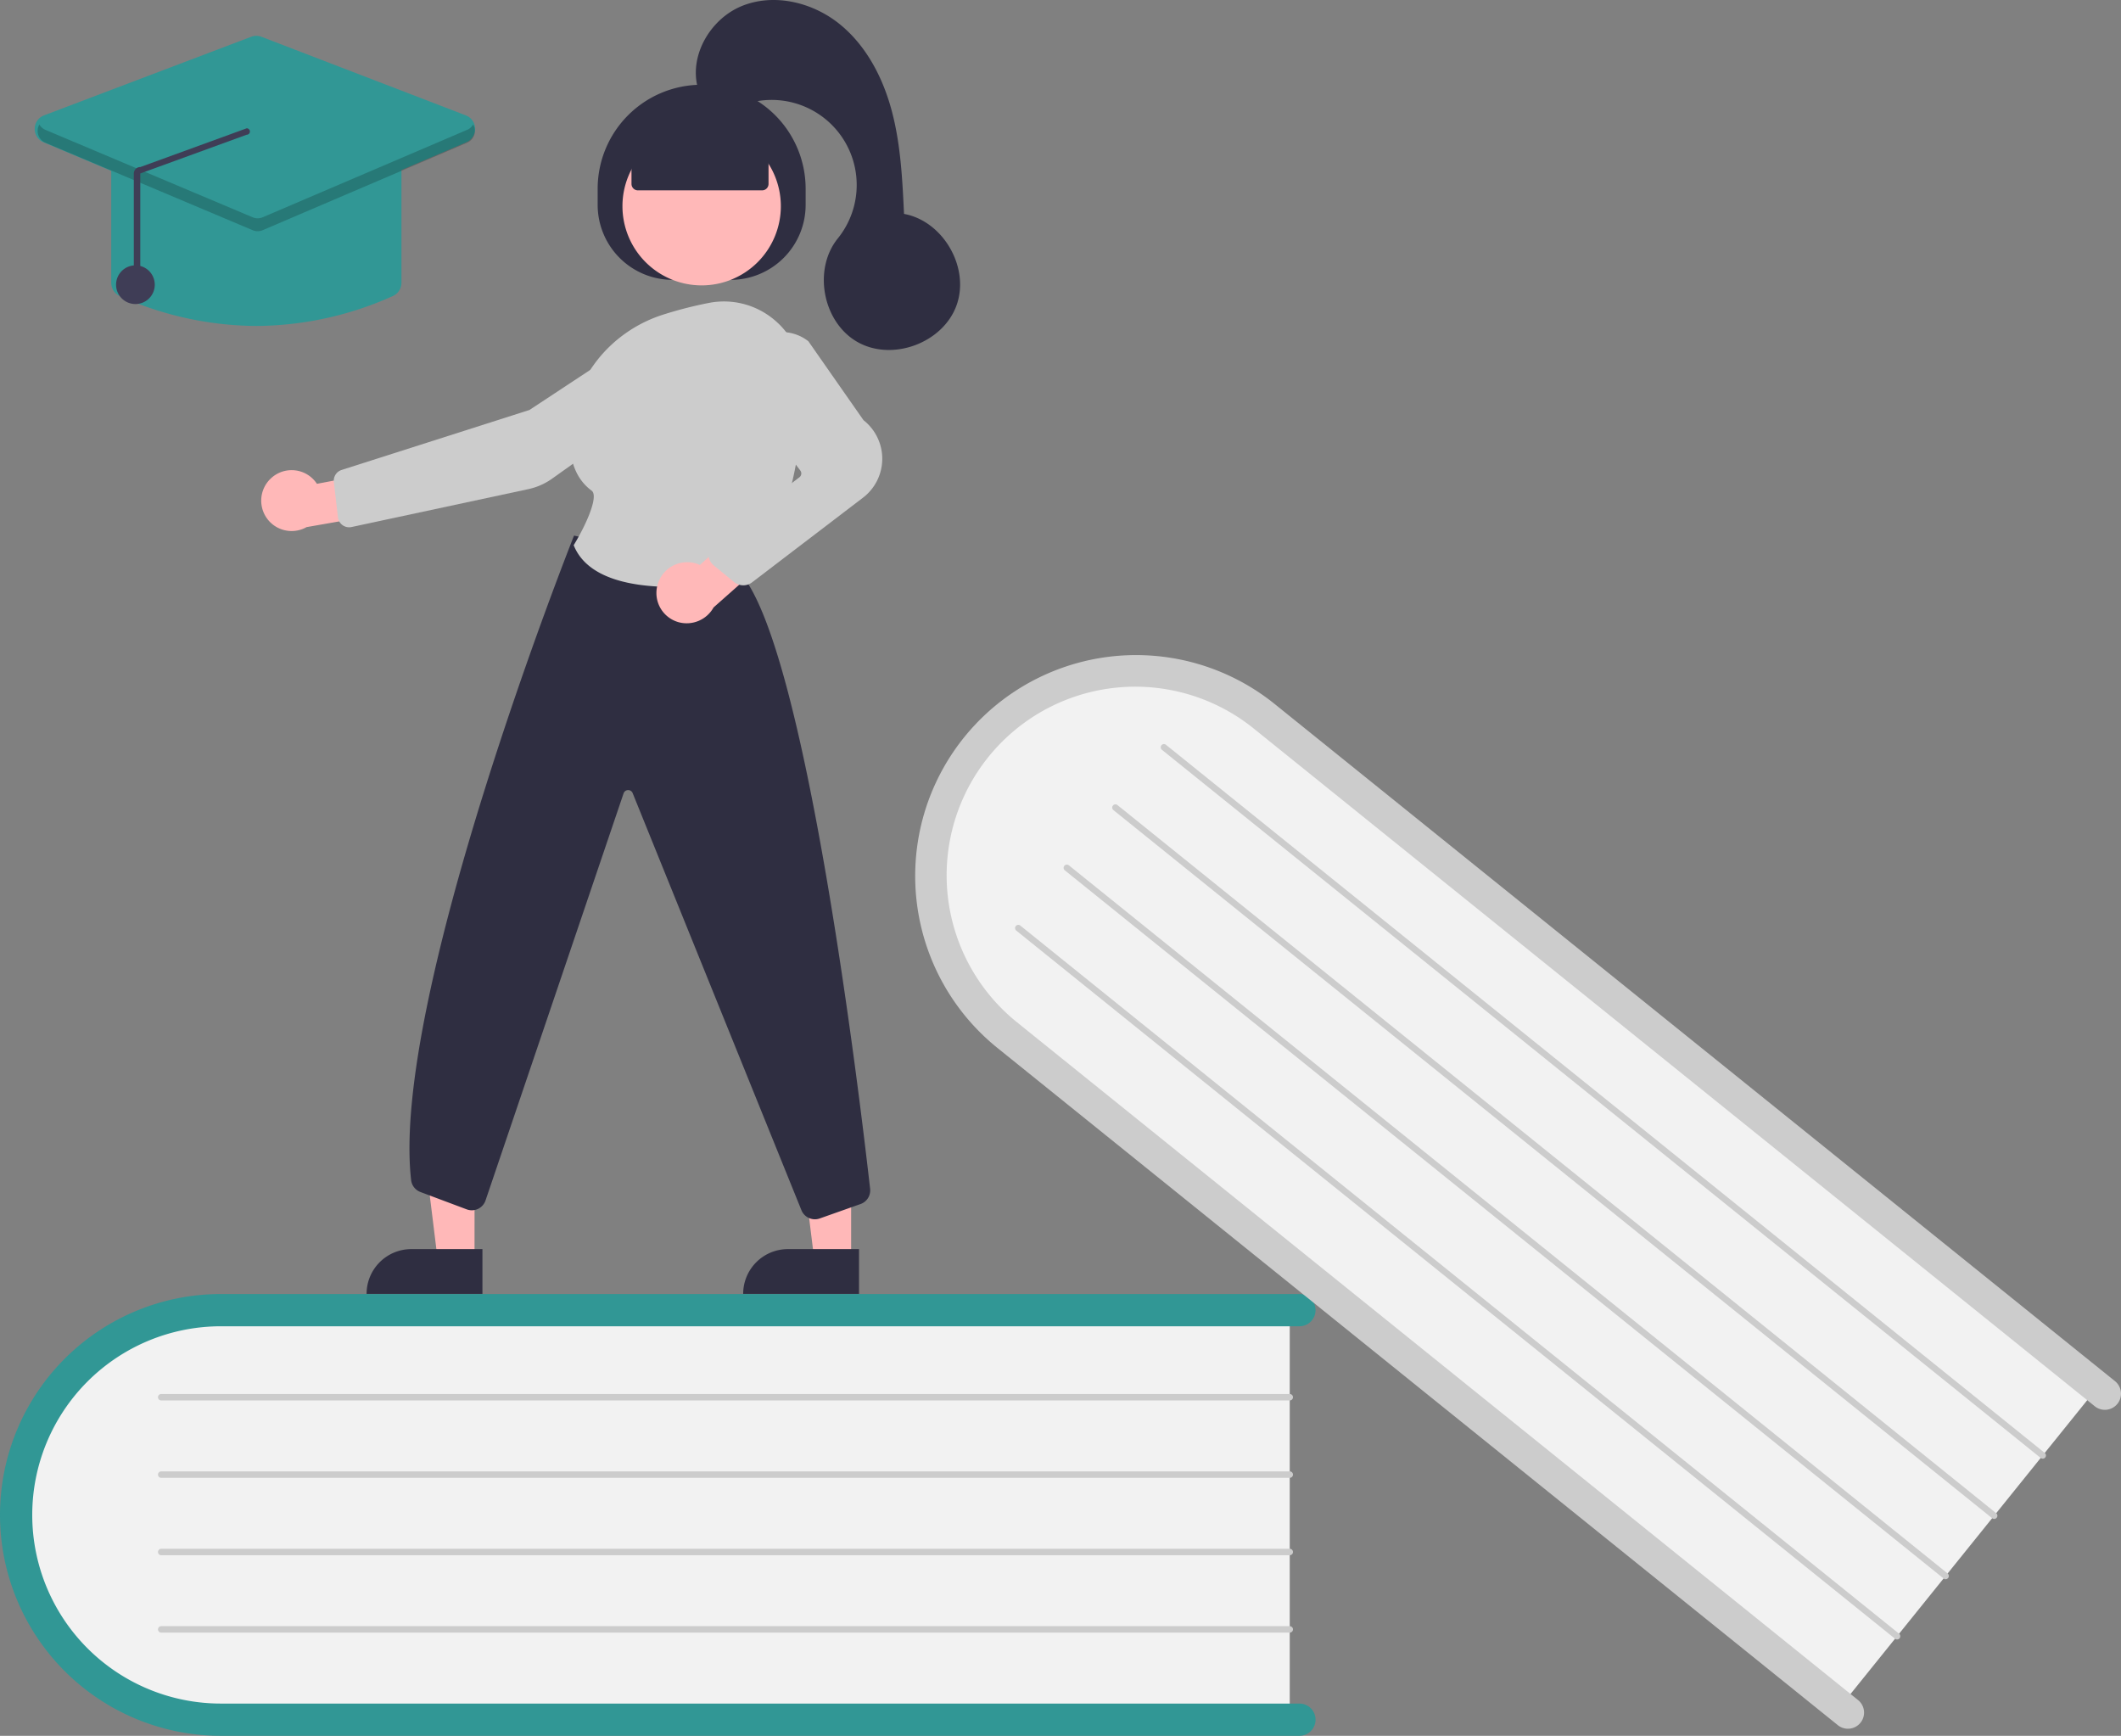 <svg xmlns="http://www.w3.org/2000/svg" width="657.801" height="538.286" viewBox="0 0 657.801 538.286">
  <rect x="0" y="0" width="657.801" height="538.286" fill="#808080" stroke="none"/>
  <g id="home-study" transform="translate(-74.114)">
    <path id="Caminho_15" data-name="Caminho 15" d="M474.114,404.286v130h-325.7c-37.109,0-67.3-29.16-67.3-65s30.192-65,67.3-65Z" fill="#f2f2f2"/>
    <path id="Caminho_16" data-name="Caminho 16" d="M482.114,533.286a5,5,0,0,1-5,5h-334.5a68.5,68.5,0,0,1,0-137h334.5a5,5,0,1,1,0,10h-334.5a58.5,58.5,0,1,0,0,117h334.5a5,5,0,0,1,5,5Z" fill="#319795"/>
    <path id="Caminho_17" data-name="Caminho 17" d="M474.114,434.286h-350a1,1,0,0,1,0-2h350a1,1,0,0,1,0,2Z" fill="#ccc"/>
    <path id="Caminho_18" data-name="Caminho 18" d="M474.114,458.286h-350a1,1,0,0,1,0-2h350a1,1,0,0,1,0,2Z" fill="#ccc"/>
    <path id="Caminho_19" data-name="Caminho 19" d="M474.114,482.286h-350a1,1,0,0,1,0-2h350a1,1,0,0,1,0,2Z" fill="#ccc"/>
    <path id="Caminho_20" data-name="Caminho 20" d="M474.114,506.286h-350a1,1,0,0,1,0-2h350a1,1,0,0,1,0,2Z" fill="#ccc"/>
    <path id="Caminho_21" data-name="Caminho 21" d="M725.832,428.757,644.267,529.985,390.652,325.635c-28.9-23.283-34.111-64.932-11.624-92.84s64.292-31.671,93.188-8.388Z" fill="#f2f2f2"/>
    <path id="Caminho_22" data-name="Caminho 22" d="M651.124,534.226a5,5,0,0,1-7.031.756L383.625,325.11a68.5,68.5,0,1,1,85.956-106.679L730.05,428.3a5,5,0,1,1-6.274,7.787L463.307,226.218a58.5,58.5,0,1,0-73.408,91.1L650.367,527.2a5,5,0,0,1,.757,7.03Z" fill="#ccc"/>
    <path id="Caminho_23" data-name="Caminho 23" d="M707.009,452.117,434.471,232.52a1,1,0,0,1-.332-1.06.989.989,0,0,1,.181-.346,1,1,0,0,1,1.406-.151l272.538,219.6a1,1,0,0,1,.368.672,1,1,0,0,1-.216.735,1,1,0,0,1-1.407.15Z" fill="#ccc"/>
    <path id="Caminho_24" data-name="Caminho 24" d="M691.951,470.806l-272.538-219.6a1,1,0,0,1,1.255-1.557l272.538,219.6a1,1,0,0,1,.25.3,1,1,0,0,1,.083.761,1,1,0,0,1-.181.346,1,1,0,0,1-1.061.332A1.006,1.006,0,0,1,691.951,470.806Z" fill="#ccc"/>
    <path id="Caminho_25" data-name="Caminho 25" d="M676.893,489.494,404.355,269.9a1,1,0,0,1,1.255-1.558l272.538,219.6a1,1,0,0,1,.332,1.06,1.016,1.016,0,0,1-.181.346,1,1,0,0,1-1.406.151Z" fill="#ccc"/>
    <path id="Caminho_26" data-name="Caminho 26" d="M661.835,508.182,389.3,288.585a.99.99,0,0,1-.251-.3,1,1,0,0,1,1.16-1.439.985.985,0,0,1,.345.181l272.538,219.6a.99.99,0,0,1,.251.3,1.006,1.006,0,0,1,.083.762,1,1,0,0,1-.481.6.995.995,0,0,1-1.107-.1Z" fill="#ccc"/>
    <path id="Caminho_27" data-name="Caminho 27" d="M338.081,390.622H326.649l-5.437-44.1,16.873,0Z" fill="#ffb8b8"/>
    <path id="Caminho_28" data-name="Caminho 28" d="M318.482,387.355H340.53v13.881H304.6a13.88,13.88,0,0,1,13.882-13.881Z" fill="#2f2e41"/>
    <path id="Caminho_29" data-name="Caminho 29" d="M221.286,390.622H209.854l-5.437-44.1,16.873,0Z" fill="#ffb8b8"/>
    <path id="Caminho_30" data-name="Caminho 30" d="M201.688,387.355h22.048v13.881h-35.93a13.879,13.879,0,0,1,13.882-13.881Z" fill="#2f2e41"/>
    <path id="Caminho_31" data-name="Caminho 31" d="M259.471,63.533v-5a32.25,32.25,0,0,1,32.25-32.25h0a32.25,32.25,0,0,1,32.25,32.25v5a23.25,23.25,0,0,1-23.25,23.25h-18a23.251,23.251,0,0,1-23.25-23.25Z" fill="#2f2e41"/>
    <path id="Caminho_32" data-name="Caminho 32" d="M291.721,88.5A24.561,24.561,0,1,0,267.16,63.943,24.561,24.561,0,0,0,291.721,88.5Z" fill="#ffb8b8"/>
    <path id="Caminho_33" data-name="Caminho 33" d="M158.125,148.356a9.377,9.377,0,0,1,14.28,1.677l21.054-3.983L199,158.255l-29.812,5.207a9.428,9.428,0,0,1-11.063-15.106Z" fill="#ffb8b8"/>
    <path id="Caminho_34" data-name="Caminho 34" d="M272.573,103.971l.275.417-34.526,22.745-58.258,18.6a3.506,3.506,0,0,0-2.412,3.738l1.271,10.947a3.5,3.5,0,0,0,4.21,3.018l54.83-11.752a19.805,19.805,0,0,0,7.371-3.246l38.788-27.6a9.975,9.975,0,0,0-11.274-16.456Z" fill="#ccc"/>
    <path id="Caminho_35" data-name="Caminho 35" d="M326.853,378.109a4.517,4.517,0,0,1-4.137-2.7l-52.41-129.5a1.5,1.5,0,0,0-2.809.158L224.739,372.138a4.5,4.5,0,0,1-5.882,2.892l-14.338-5.377a4.488,4.488,0,0,1-2.9-3.705c-6.451-56.192,49.8-198.03,50.369-199.456l.157-.4,51.277,11.343.107.116c20.458,22.318,37.274,163.082,40.437,191.074A4.479,4.479,0,0,1,341,373.377l-12.657,4.476A4.459,4.459,0,0,1,326.853,378.109Z" fill="#2f2e41"/>
    <path id="Caminho_36" data-name="Caminho 36" d="M282.673,182.006c-12.424,0-26.275-2.477-30.538-12.7l-.1-.235.132-.218c3.365-5.521,7.813-14.94,5.422-16.708-4.709-3.482-6.994-9.21-6.791-17.026.44-16.965,12-32.028,28.766-37.482h0a127.67,127.67,0,0,1,14.263-3.672,24.282,24.282,0,0,1,20.133,4.972,24.523,24.523,0,0,1,9.1,18.871c.176,18.131-2.615,43.383-16.912,60.72a4.44,4.44,0,0,1-2.633,1.531A122.2,122.2,0,0,1,282.673,182.006Z" fill="#ccc"/>
    <path id="Caminho_37" data-name="Caminho 37" d="M278.051,181.327a9.555,9.555,0,0,1,11.679-6.664,9.344,9.344,0,0,1,1.447.536l15.987-14.549,11.118,7.49L295.42,188.371a9.54,9.54,0,0,1-10.813,4.587,9.394,9.394,0,0,1-6.556-11.631Z" fill="#ffb8b8"/>
    <path id="Caminho_38" data-name="Caminho 38" d="M304.632,181.511a4.487,4.487,0,0,1-2.846-1.015l-6.3-5.151a4.5,4.5,0,0,1,.109-7.056l26.442-20.279a1.5,1.5,0,0,0,.283-2.1L306,124.339a13.305,13.305,0,0,1,18.775-18.545l.1.109,17.042,24.4a15.192,15.192,0,0,1-.36,24.185L307.31,180.629A4.5,4.5,0,0,1,304.632,181.511Z" fill="#ccc"/>
    <path id="Caminho_39" data-name="Caminho 39" d="M269.965,57.033V44.847l21.756-9.5,20.744,9.5V57.033a2,2,0,0,1-2,2h-38.5a2,2,0,0,1-2-2Z" fill="#2f2e41"/>
    <path id="Caminho_40" data-name="Caminho 40" d="M290.722,27.9c-3.2-10.239,3.519-21.972,13.451-26.025s21.813-1.22,30.194,5.476S347.946,24.075,350.7,34.442s3.278,21.177,3.787,31.891c12.2,2.241,20.5,16.714,16.275,28.378s-19.872,17.459-30.677,11.363-13.935-22.485-6.137-32.134a26.374,26.374,0,0,0-30.687-40.91C297.248,35.545,289.7,29.011,290.722,27.9Z" fill="#2f2e41"/>
    <path id="Caminho_41" data-name="Caminho 41" d="M153.614,101.083a104.451,104.451,0,0,1-42.348-9.275,4.473,4.473,0,0,1-2.652-4.1V51.286a4.506,4.506,0,0,1,4.5-4.5h81a4.5,4.5,0,0,1,4.5,4.5V87.7a4.473,4.473,0,0,1-2.652,4.1A104.449,104.449,0,0,1,153.614,101.083Z" fill="#319795"/>
    <path id="Caminho_42" data-name="Caminho 42" d="M153.6,71.58a4.51,4.51,0,0,1-1.749-.352l-64.232-27.1a4.5,4.5,0,0,1,.153-8.353l64.232-24.368a4.485,4.485,0,0,1,3.212.007l63.372,24.368a4.5,4.5,0,0,1,.154,8.338l-63.373,27.1A4.511,4.511,0,0,1,153.6,71.58Z" fill="#319795"/>
    <path id="Caminho_43" data-name="Caminho 43" d="M116.114,94.286a6,6,0,1,0-6-6A6,6,0,0,0,116.114,94.286Z" fill="#3f3d56"/>
    <path id="Caminho_44" data-name="Caminho 44" d="M218.965,40.274l-63.373,27.1a4,4,0,0,1-3.128.007l-64.232-27.1A3.925,3.925,0,0,1,86.32,38.6a4,4,0,0,0,1.913,5.681l64.232,27.1a4,4,0,0,0,3.128-.007l63.373-27.1a4,4,0,0,0,1.894-5.673A3.929,3.929,0,0,1,218.965,40.274Z" opacity="0.2"/>
    <path id="Caminho_45" data-name="Caminho 45" d="M116.618,88.262a1,1,0,0,0,1-1V53.8L150.6,41.786a1,1,0,0,0,.029-2L117.648,51.8a1.959,1.959,0,0,0-1.433.575,1.983,1.983,0,0,0-.6,1.425V87.262a1,1,0,0,0,1,1Z" fill="#3f3d56"/>
  </g>
</svg>
